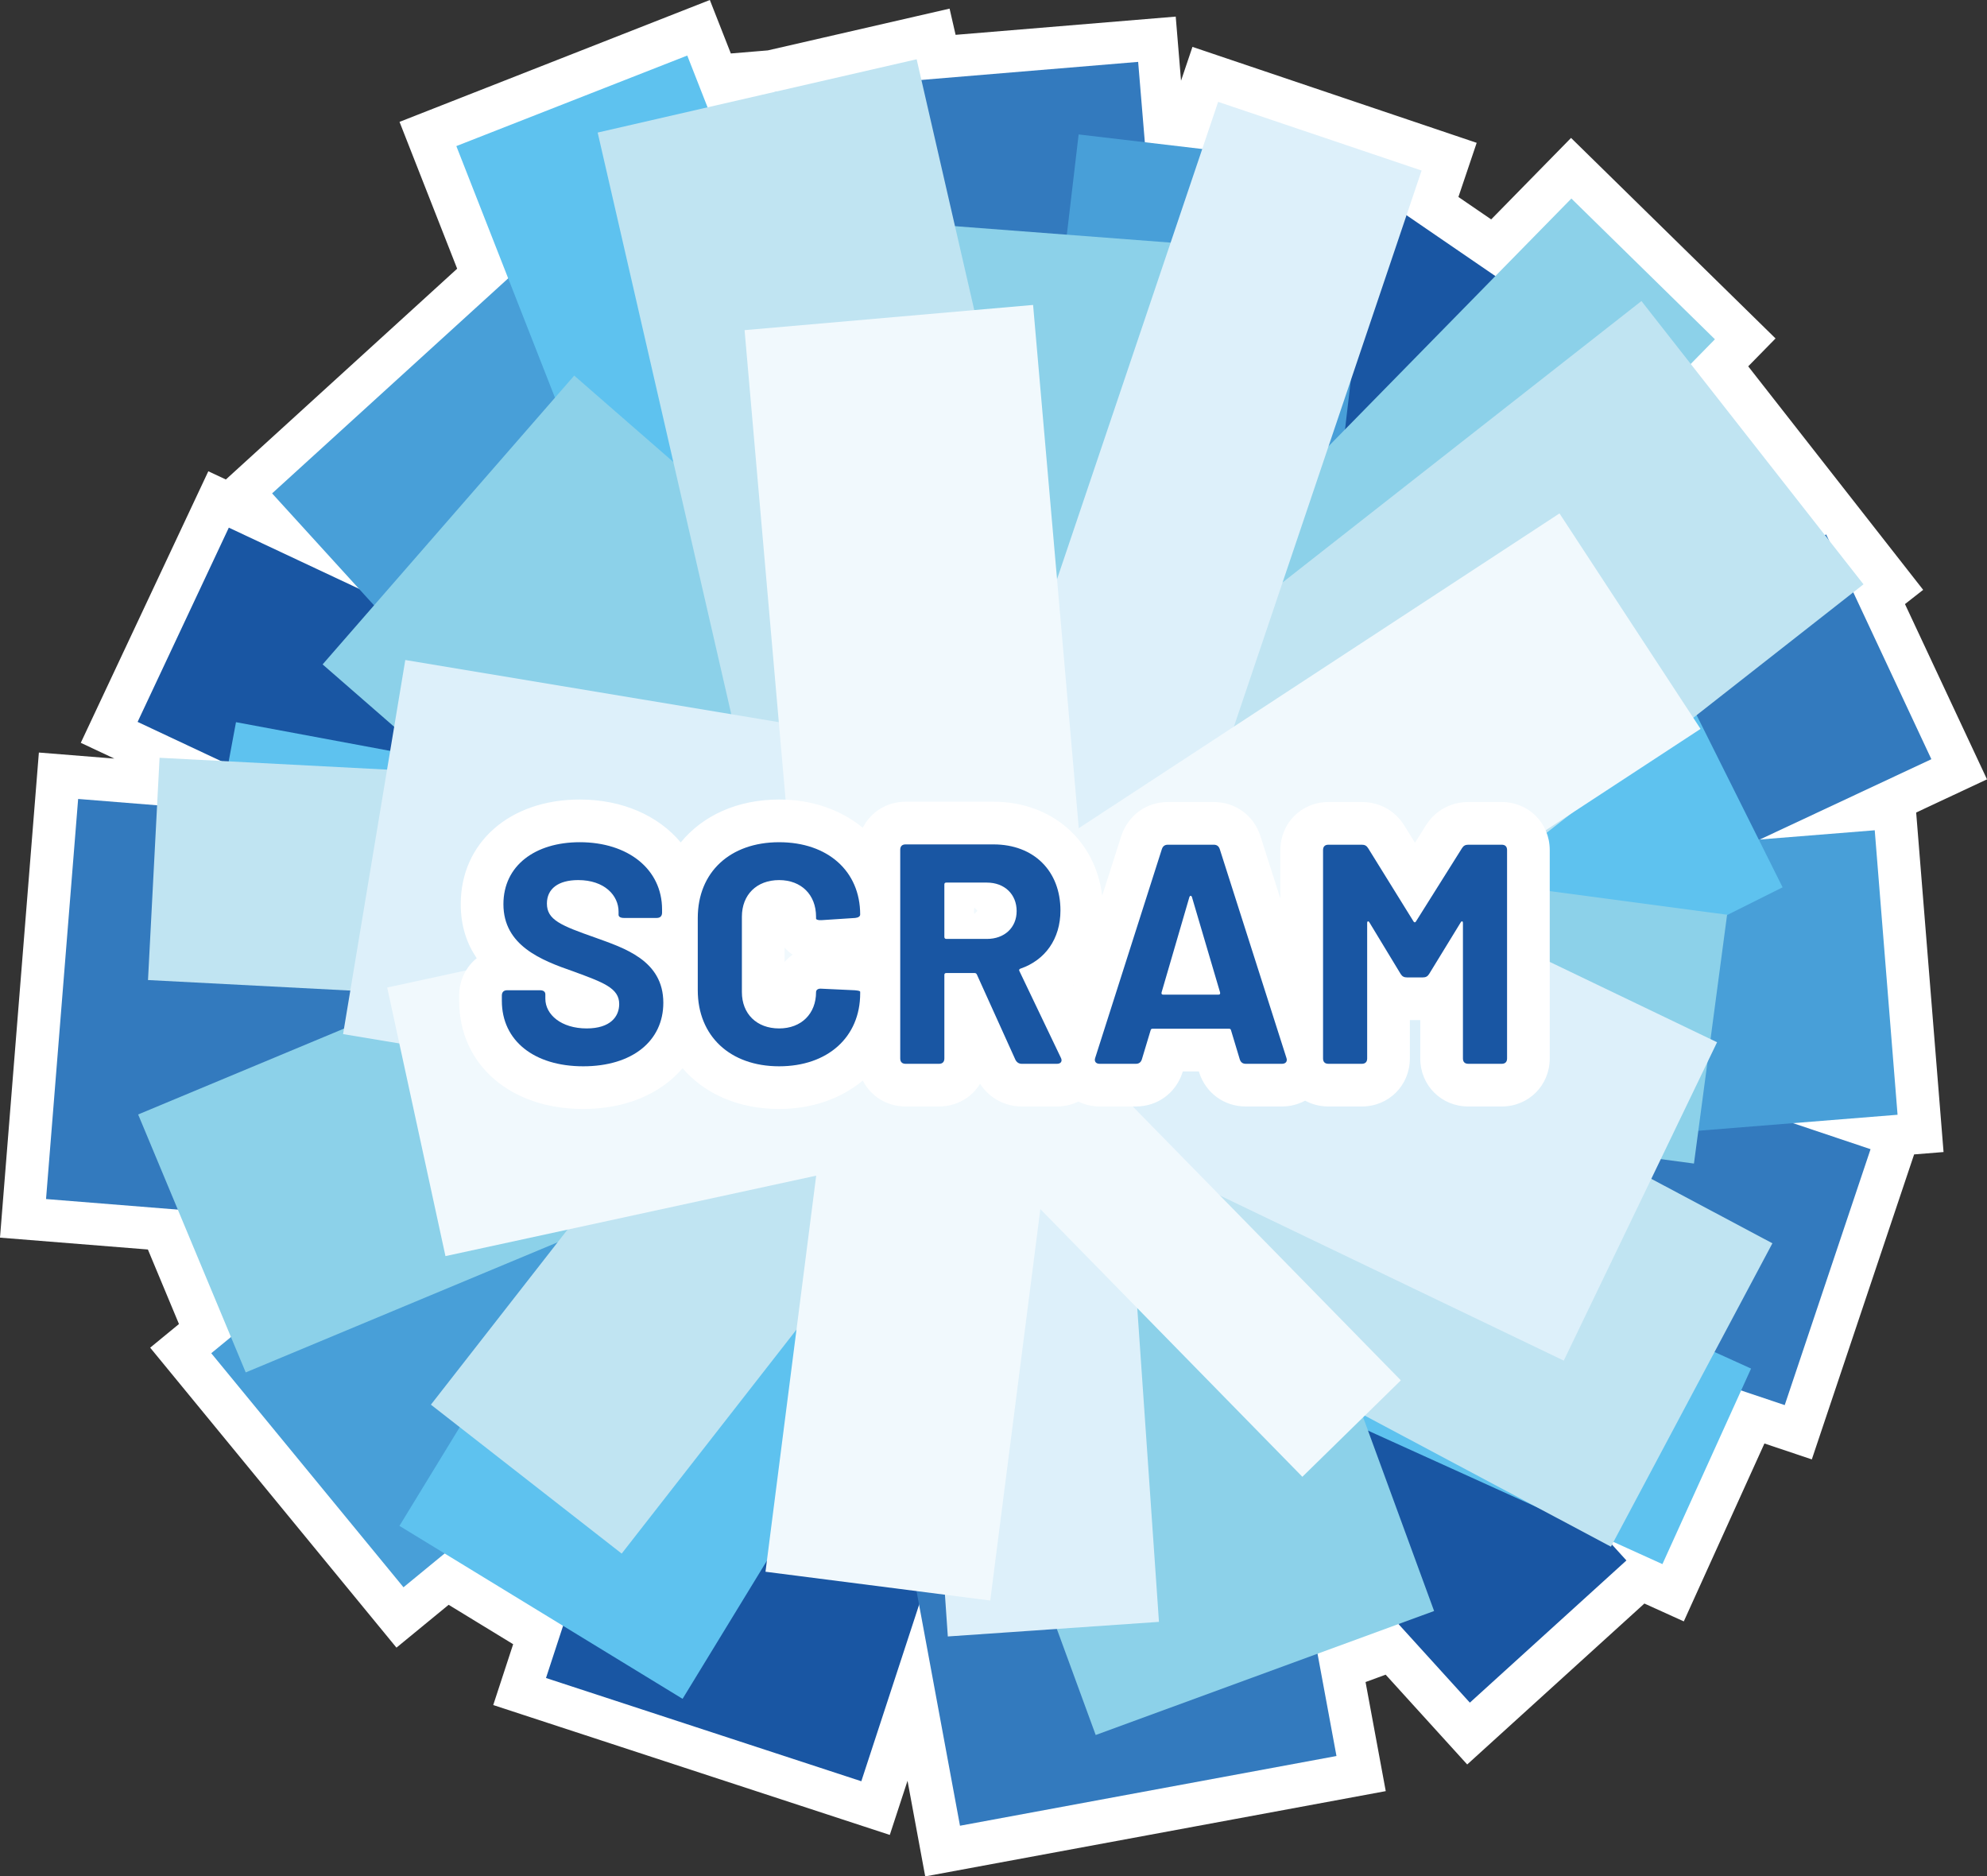 <?xml version="1.0" encoding="UTF-8" standalone="no"?>
<svg
   xmlns:dc="http://purl.org/dc/elements/1.1/"
   xmlns:cc="http://creativecommons.org/ns#"
   xmlns:rdf="http://www.w3.org/1999/02/22-rdf-syntax-ns#"
   xmlns:svg="http://www.w3.org/2000/svg"
   xmlns="http://www.w3.org/2000/svg"
   id="svg2"
   xml:space="preserve"
   enable-background="new 0 0 841.89 595.28"
   viewBox="0 0 349.193 329.708"
   height="329.708"
   width="349.193"
   y="0px"
   x="0px"
   version="1.1"><rect x="0" y="0" width="349.193" height="329.708" fill="#333333" stroke="none"/><defs
     id="defs114" /><g
     transform="translate(-242.311,-134.493)"
     style="display:none"
     display="none"
     id="Backing"><rect
       style="display:inline;fill:#991915;stroke:#ffffff;stroke-width:15;stroke-miterlimit:10"
       id="rect5"
       height="505.475"
       width="772.461"
       stroke-miterlimit="10"
       display="inline"
       y="52.383"
       x="36.11" /></g><g
     transform="translate(-242.311,-134.493)"
     id="LOGO-Outline"><polygon
       style="fill:#ffffff;stroke:#ffffff;stroke-width:15;stroke-miterlimit:10"
       id="polygon8"
       points="567.767,238.415 569.757,236.856 539.581,198.312 543.739,194.069 518.51,169.334 505.326,182.783 489.688,172.087 492.317,164.297 456.581,152.235 453.802,160.47 443.212,159.217 442.076,145.504 404.393,148.625 403.559,144.997 378.396,150.779 378.192,150.796 378.195,150.825 366.472,153.519 362.818,144.215 322.245,160.147 331.521,183.772 290.25,221.38 305.428,238.037 282.521,227.277 266.485,261.416 280.99,268.229 270.555,267.684 270.124,275.931 256.02,274.8 250.386,345.087 273.462,346.937 282.83,369.401 279.259,372.334 313.022,413.451 320.515,407.299 341.467,420.094 338.453,429.299 393.889,447.451 403.82,417.124 410.917,455.461 477.101,443.208 473.764,425.185 487.985,419.978 500.666,433.939 528.189,408.943 525.417,405.891 525.646,405.459 534.485,409.465 548.354,378.869 555.993,381.432 571.079,336.459 556.588,331.599 575.79,330.049 571.759,280.072 551.948,281.67 581.532,267.822 "
       stroke-miterlimit="10" /></g><g
     transform="translate(-242.311,-134.493)"
     id="Darkest"><rect
       style="fill:#1956a3"
       id="rect11"
       height="87.18"
       width="172.438"
       y="254.864"
       x="335.416" /><rect
       style="fill:#1956a3"
       id="rect13"
       height="37.18"
       width="97.437"
       transform="matrix(0.672,0.74,-0.74,0.672,443.132,-230.286)"
       y="366.786"
       x="432.956" /><rect
       style="fill:#1956a3"
       id="rect15"
       height="58.332"
       width="111.539"
       transform="matrix(0.311,-0.95,0.95,0.311,-102.067,629.928)"
       y="356.209"
       x="327.757" /><rect
       style="fill:#1956a3"
       id="rect17"
       height="37.718"
       width="135.257"
       transform="matrix(0.905,0.425,-0.425,0.905,147.957,-116.818)"
       y="254.24"
       x="268.087" /><rect
       style="fill:#1956a3"
       id="rect19"
       height="100.642"
       width="66.665"
       transform="matrix(0.825,0.565,-0.565,0.825,216.191,-235.073)"
       y="181.702"
       x="454.853" /></g><g
     transform="translate(-242.311,-134.493)"
     id="Layer_9"><rect
       style="fill:#337abe"
       id="rect22"
       height="67.307"
       width="147.324"
       transform="matrix(0.182,0.983,-0.983,0.182,722.82,-115.112)"
       y="343.25"
       x="356.937" /><rect
       style="fill:#337abe"
       id="rect24"
       height="70.512"
       width="161.538"
       transform="matrix(0.997,0.08,-0.08,0.997,26.348,-25.653)"
       y="281.141"
       x="252.945" /><rect
       style="fill:#337abe"
       id="rect26"
       height="130.128"
       width="64.103"
       transform="matrix(0.997,-0.083,0.083,0.997,-16.165,35.029)"
       y="147.928"
       x="383.455" /><rect
       style="fill:#337abe"
       id="rect28"
       height="43.589"
       width="150"
       transform="matrix(0.906,-0.424,0.424,0.906,-71.087,240.229)"
       y="258.085"
       x="429.365" /><rect
       style="fill:#337abe"
       id="rect30"
       height="47.435"
       width="139.103"
       transform="matrix(0.948,0.318,-0.318,0.948,132.954,-140.761)"
       y="313.109"
       x="428.044" /></g><g
     transform="translate(-242.311,-134.493)"
     id="_x36_"><rect
       style="fill:#489fd8"
       id="rect33"
       height="53.203"
       width="117.308"
       transform="matrix(0.773,-0.635,0.635,0.773,-148.141,297.491)"
       y="329.069"
       x="282.817" /><rect
       style="fill:#489fd8"
       id="rect35"
       height="57.692"
       width="119.871"
       transform="matrix(0.673,0.739,-0.739,0.673,296.908,-179.745)"
       y="217.407"
       x="292.005" /><rect
       style="fill:#489fd8"
       id="rect37"
       height="112.82"
       width="52.564"
       transform="matrix(-0.993,-0.117,0.117,-0.993,874.247,485.496)"
       y="160.582"
       x="425.145" /><rect
       style="fill:#489fd8"
       id="rect39"
       height="50.139"
       width="144.366"
       transform="matrix(0.997,-0.08,0.08,0.997,-23.375,41.365)"
       y="285.796"
       x="429.642" /></g><g
     transform="translate(-242.311,-134.493)"
     id="_x35_"><rect
       style="fill:#5ec2ef"
       id="rect42"
       height="37.18"
       width="97.437"
       transform="matrix(-0.983,-0.183,0.183,-0.983,597.982,632.361)"
       y="270.055"
       x="279.391" /><rect
       style="fill:#5ec2ef"
       id="rect44"
       height="58.332"
       width="111.538"
       transform="matrix(0.521,-0.853,0.853,0.521,-140.327,490.163)"
       y="340.977"
       x="310.906" /><rect
       style="fill:#5ec2ef"
       id="rect46"
       height="37.716"
       width="135.256"
       transform="matrix(-0.911,-0.413,0.413,-0.911,768.053,894.678)"
       y="345.512"
       x="413.046" /><rect
       style="fill:#5ec2ef"
       id="rect48"
       height="130.13"
       width="64.103"
       transform="matrix(-0.447,-0.895,0.895,-0.447,438.502,853.322)"
       y="225.984"
       x="451.1" /><rect
       style="fill:#5ec2ef"
       id="rect50"
       height="43.59"
       width="150.002"
       transform="matrix(-0.365,-0.931,0.931,-0.365,298.53,647.478)"
       y="200.196"
       x="294.943" /></g><g
     transform="translate(-242.311,-134.493)"
     id="_x34_"><rect
       style="fill:#8cd1e9"
       id="rect53"
       height="102.498"
       width="49.676"
       transform="matrix(0.997,0.076,-0.076,0.997,18.583,-31.52)"
       y="175.417"
       x="395.653" /><rect
       style="fill:#8cd1e9"
       id="rect55"
       height="44.119"
       width="135.272"
       transform="matrix(0.991,0.132,-0.132,0.991,44.688,-59.988)"
       y="286.006"
       x="408.515" /><rect
       style="fill:#8cd1e9"
       id="rect57"
       height="35.331"
       width="149.811"
       transform="matrix(0.7,-0.714,0.714,0.7,-24.367,412.375)"
       y="217.527"
       x="403.781" /><rect
       style="fill:#8cd1e9"
       id="rect59"
       height="122.815"
       width="63.335"
       transform="matrix(0.939,-0.344,0.344,0.939,-100.488,175.067)"
       y="309.49"
       x="411.759" /><rect
       style="fill:#8cd1e9"
       id="rect61"
       height="49.107"
       width="133.334"
       transform="matrix(0.923,-0.385,0.385,0.923,-99.988,155.122)"
       y="302.792"
       x="270.857" /><rect
       style="fill:#8cd1e9"
       id="rect63"
       height="93.465"
       width="67.303"
       transform="matrix(0.657,-0.754,0.754,0.657,-71.111,356.71)"
       y="209.738"
       x="322.64" /></g><g
     transform="translate(-242.311,-134.493)"
     id="_x33_"><rect
       style="fill:#c0e4f2"
       id="rect66"
       height="60.373"
       width="132.143"
       transform="matrix(0.883,0.47,-0.47,0.883,220.144,-185.236)"
       y="318.222"
       x="415.095" /><rect
       style="fill:#c0e4f2"
       id="rect68"
       height="63.247"
       width="144.892"
       transform="matrix(-0.787,0.617,-0.617,-0.787,1039.768,154.618)"
       y="224.993"
       x="420.774" /><rect
       style="fill:#c0e4f2"
       id="rect70"
       height="116.72"
       width="57.495"
       transform="matrix(-0.975,0.224,-0.224,-0.975,814.004,324.304)"
       y="149.953"
       x="359.864" /><rect
       style="fill:#c0e4f2"
       id="rect72"
       height="39.096"
       width="134.542"
       transform="matrix(-0.999,-0.052,0.052,-0.999,657.802,598.606)"
       y="271.169"
       x="269.444" /><rect
       style="fill:#c0e4f2"
       id="rect74"
       height="42.548"
       width="124.768"
       transform="matrix(-0.615,0.788,-0.788,-0.615,874.535,263.646)"
       y="323.911"
       x="310.561" /></g><g
     transform="translate(-242.311,-134.493)"
     id="_x32_"><rect
       style="fill:#ddf0fa"
       id="rect77"
       height="37.18"
       width="97.437"
       transform="matrix(0.069,0.998,-0.998,0.069,765.962,-76.787)"
       y="353.308"
       x="375.394" /><polygon
       style="fill:#ddf0fa"
       id="polygon79"
       points="437.079,266.266 410.135,322.208 517.124,373.572 544.066,317.63 " /><rect
       style="fill:#ddf0fa"
       id="rect81"
       height="37.717"
       width="135.258"
       transform="matrix(-0.32,0.948,-0.948,-0.32,808.306,-135.585)"
       y="203.485"
       x="385.191" /><rect
       style="fill:#ddf0fa"
       id="rect83"
       height="100.642"
       width="66.666"
       transform="matrix(-0.164,0.986,-0.986,-0.164,703.95,-13.092)"
       y="241.394"
       x="324.19" /></g><g
     transform="translate(-242.311,-134.493)"
     id="Lightest"><rect
       style="fill:#f1f9fd"
       id="rect86"
       height="101.214"
       width="50.906"
       transform="matrix(0.996,-0.087,0.087,0.996,-19.371,35.855)"
       y="190.252"
       x="377.491" /><rect
       style="fill:#f1f9fd"
       id="rect88"
       height="45.235"
       width="139.921"
       transform="matrix(0.837,-0.548,0.548,0.837,-77.741,303.419)"
       y="259.467"
       x="400.016" /><rect
       style="fill:#f1f9fd"
       id="rect90"
       height="101.199"
       width="39.817"
       transform="matrix(0.992,0.127,-0.127,0.992,49.392,-48.26)"
       y="312.394"
       x="383.036" /><rect
       style="fill:#f1f9fd"
       id="rect92"
       height="48.304"
       width="109.001"
       transform="matrix(0.977,-0.212,0.212,0.977,-59.559,85.713)"
       y="295.767"
       x="314.444" /><rect
       style="fill:#f1f9fd"
       id="rect94"
       height="79.041"
       width="24.207"
       transform="matrix(0.715,-0.7,0.7,0.715,-120.938,418.107)"
       y="317.713"
       x="439.717" /></g><g
     transform="translate(-242.311,-134.493)"
     id="TextOutline"><path
       style="fill:#ffffff"
       id="path97"
       d="m 506.225,275.421 -5.885,0 c -3.098,0 -5.815,1.504 -7.45,4.115 l -1.911,3.042 -1.873,-3.022 c -1.639,-2.628 -4.359,-4.136 -7.463,-4.136 l -5.884,0 c -4.73,0 -8.436,3.705 -8.436,8.435 l 0,8.538 -3.537,-11.077 c -1.194,-3.582 -4.397,-5.896 -8.159,-5.896 l -8.084,0 c -3.762,0 -6.965,2.314 -8.189,5.988 l -3.349,10.484 c -1.158,-9.714 -8.823,-16.527 -19.099,-16.527 l -15.453,0 c -3.328,0 -6.142,1.838 -7.521,4.574 -3.788,-3.119 -8.864,-4.958 -14.698,-4.958 -7.362,0 -13.438,2.825 -17.292,7.538 -3.894,-4.664 -10.195,-7.538 -17.744,-7.538 -12.316,0 -20.918,7.562 -20.918,18.388 0,3.9 1.112,7.006 2.808,9.492 -1.892,1.534 -3.083,3.886 -3.083,6.566 l 0,0.935 c 0,11.184 8.964,18.994 21.798,18.994 7.513,0 13.667,-2.698 17.457,-7.165 3.867,4.491 9.815,7.165 16.973,7.165 5.839,0 10.919,-1.853 14.708,-4.994 1.383,2.725 4.192,4.554 7.512,4.554 l 5.885,0 c 3.087,0 5.738,-1.578 7.207,-3.99 1.607,2.484 4.327,3.99 7.311,3.99 l 6.215,0 c 1.341,0 2.609,-0.312 3.743,-0.863 1.143,0.555 2.417,0.863 3.741,0.863 l 6.379,0 c 3.765,0 6.969,-2.317 8.161,-5.903 l 0.081,-0.256 2.818,0 0.081,0.256 c 1.192,3.586 4.396,5.903 8.161,5.903 l 6.379,0 c 1.447,0 2.836,-0.367 4.056,-1.025 1.204,0.654 2.595,1.025 4.088,1.025 l 5.884,0 c 4.729,0 8.435,-3.705 8.435,-8.435 l 0,-6.743 1.828,0 0,6.743 c 0,4.729 3.705,8.435 8.435,8.435 l 5.885,0 c 4.729,0 8.435,-3.705 8.435,-8.435 l 0,-36.625 c -0.002,-4.73 -3.707,-8.435 -8.436,-8.435 z m -75.198,32.06 -0.049,0.153 -0.031,-0.065 c 0.029,-0.028 0.052,-0.059 0.08,-0.088 z m -16.945,-12.957 c -0.168,0.2 -0.348,0.39 -0.537,0.57 -0.045,-0.169 -0.069,-0.342 -0.069,-0.515 0,-0.209 0.031,-0.414 0.085,-0.61 0.184,0.176 0.357,0.362 0.521,0.555 z m -33.892,9.002 10e-4,-2.518 c 0.416,0.462 0.89,0.877 1.415,1.234 -0.523,0.373 -0.998,0.803 -1.416,1.284 z" /></g><g
     transform="translate(-242.311,-134.493)"
     id="ThinnerText"><g
       id="g100"><path
         style="fill:#1956a3"
         id="path102"
         d="m 330.505,310.362 0,-0.935 c 0,-0.604 0.33,-0.935 0.935,-0.935 l 5.774,0 c 0.605,0 0.935,0.274 0.935,0.715 l 0,0.77 c 0,2.805 2.805,5.225 7.259,5.225 4.18,0 5.72,-2.09 5.72,-4.289 0,-2.805 -2.805,-3.795 -8.029,-5.72 -5.72,-1.979 -12.318,-4.564 -12.318,-11.824 0,-6.764 5.554,-10.888 13.418,-10.888 8.469,0 14.463,4.729 14.463,11.823 l 0,0.55 c 0,0.605 -0.329,0.935 -0.935,0.935 l -5.774,0 c -0.604,0 -0.935,-0.22 -0.935,-0.55 l 0,-0.55 c 0,-2.859 -2.475,-5.554 -7.094,-5.554 -3.52,0 -5.5,1.54 -5.5,4.125 0,2.859 2.42,3.85 8.524,5.994 5.004,1.815 11.934,3.96 11.934,11.438 0,6.709 -5.444,11.164 -14.078,11.164 -8.635,0 -14.299,-4.509 -14.299,-11.494 z" /><path
         style="fill:#1956a3"
         id="path104"
         d="m 364.936,308.493 0,-12.703 c 0,-8.029 5.664,-13.308 14.298,-13.308 8.523,0 14.243,5.059 14.243,12.703 0,0.33 -0.33,0.55 -0.88,0.605 l -5.885,0.385 c -0.604,0.055 -0.989,-0.11 -0.989,-0.275 l 0,-0.33 c 0,-3.85 -2.585,-6.434 -6.489,-6.434 -3.96,0 -6.544,2.584 -6.544,6.434 l 0,13.254 c 0,3.794 2.584,6.379 6.544,6.379 3.904,0 6.489,-2.585 6.489,-6.379 0,-0.386 0.33,-0.66 0.935,-0.605 l 5.885,0.275 c 0.55,0.055 0.935,0.109 0.935,0.274 l 0,0.274 c 0,7.699 -5.72,12.814 -14.243,12.814 -8.635,0 -14.299,-5.335 -14.299,-13.363 z" /><path
         style="fill:#1956a3"
         id="path106"
         d="m 420.756,320.701 -6.764,-14.958 c -0.056,-0.165 -0.221,-0.275 -0.386,-0.275 l -5.004,0 c -0.22,0 -0.33,0.11 -0.33,0.33 l 0,14.684 c 0,0.604 -0.33,0.935 -0.935,0.935 l -5.885,0 c -0.604,0 -0.935,-0.33 -0.935,-0.935 l 0,-36.681 c 0,-0.604 0.33,-0.935 0.935,-0.935 l 15.453,0 c 7.094,0 11.769,4.674 11.769,11.604 0,5.004 -2.694,8.744 -7.039,10.229 -0.22,0.055 -0.274,0.275 -0.165,0.439 l 7.259,15.179 c 0.33,0.604 0.056,1.1 -0.659,1.1 l -6.215,0 c -0.494,-10e-4 -0.879,-0.275 -1.099,-0.716 z m -12.484,-30.796 0,9.239 c 0,0.166 0.11,0.33 0.33,0.33 l 7.149,0 c 3.079,0 5.224,-1.979 5.224,-4.894 0,-2.97 -2.145,-5.004 -5.224,-5.004 l -7.149,0 c -0.219,-0.001 -0.33,0.109 -0.33,0.329 z" /><path
         style="fill:#1956a3"
         id="path108"
         d="m 460.191,320.646 -1.54,-5.113 c -0.055,-0.221 -0.165,-0.275 -0.33,-0.275 l -13.473,0 c -0.165,0 -0.275,0.055 -0.33,0.275 l -1.54,5.113 c -0.165,0.496 -0.495,0.771 -1.045,0.771 l -6.379,0 c -0.66,0 -0.99,-0.44 -0.771,-1.045 l 11.714,-36.68 c 0.165,-0.495 0.495,-0.77 1.045,-0.77 l 8.084,0 c 0.55,0 0.88,0.275 1.045,0.77 l 11.713,36.68 c 0.221,0.604 -0.109,1.045 -0.77,1.045 l -6.379,0 c -0.548,-10e-4 -0.879,-0.275 -1.044,-0.771 z m -13.473,-11.383 9.733,0 c 0.221,0 0.33,-0.109 0.275,-0.385 l -4.949,-16.773 c -0.11,-0.275 -0.33,-0.275 -0.44,0 l -4.894,16.773 c -0.055,0.275 0.055,0.385 0.275,0.385 z" /><path
         style="fill:#1956a3"
         id="path110"
         d="m 474.823,320.481 0,-36.625 c 0,-0.605 0.33,-0.935 0.936,-0.935 l 5.884,0 c 0.495,0 0.825,0.165 1.1,0.605 l 7.975,12.869 c 0.109,0.22 0.33,0.22 0.439,0 l 8.084,-12.869 c 0.275,-0.44 0.605,-0.605 1.1,-0.605 l 5.885,0 c 0.604,0 0.935,0.33 0.935,0.935 l 0,36.625 c 0,0.604 -0.33,0.935 -0.935,0.935 l -5.885,0 c -0.604,0 -0.935,-0.33 -0.935,-0.935 l 0,-23.812 c 0,-0.33 -0.22,-0.385 -0.385,-0.11 l -5.555,9.074 c -0.274,0.439 -0.604,0.604 -1.1,0.604 l -2.805,0 c -0.495,0 -0.825,-0.165 -1.1,-0.604 l -5.499,-9.074 c -0.165,-0.275 -0.386,-0.22 -0.386,0.11 l 0,23.812 c 0,0.604 -0.329,0.935 -0.935,0.935 l -5.884,0 c -0.604,0 -0.934,-0.33 -0.934,-0.935 z" /></g></g></svg>